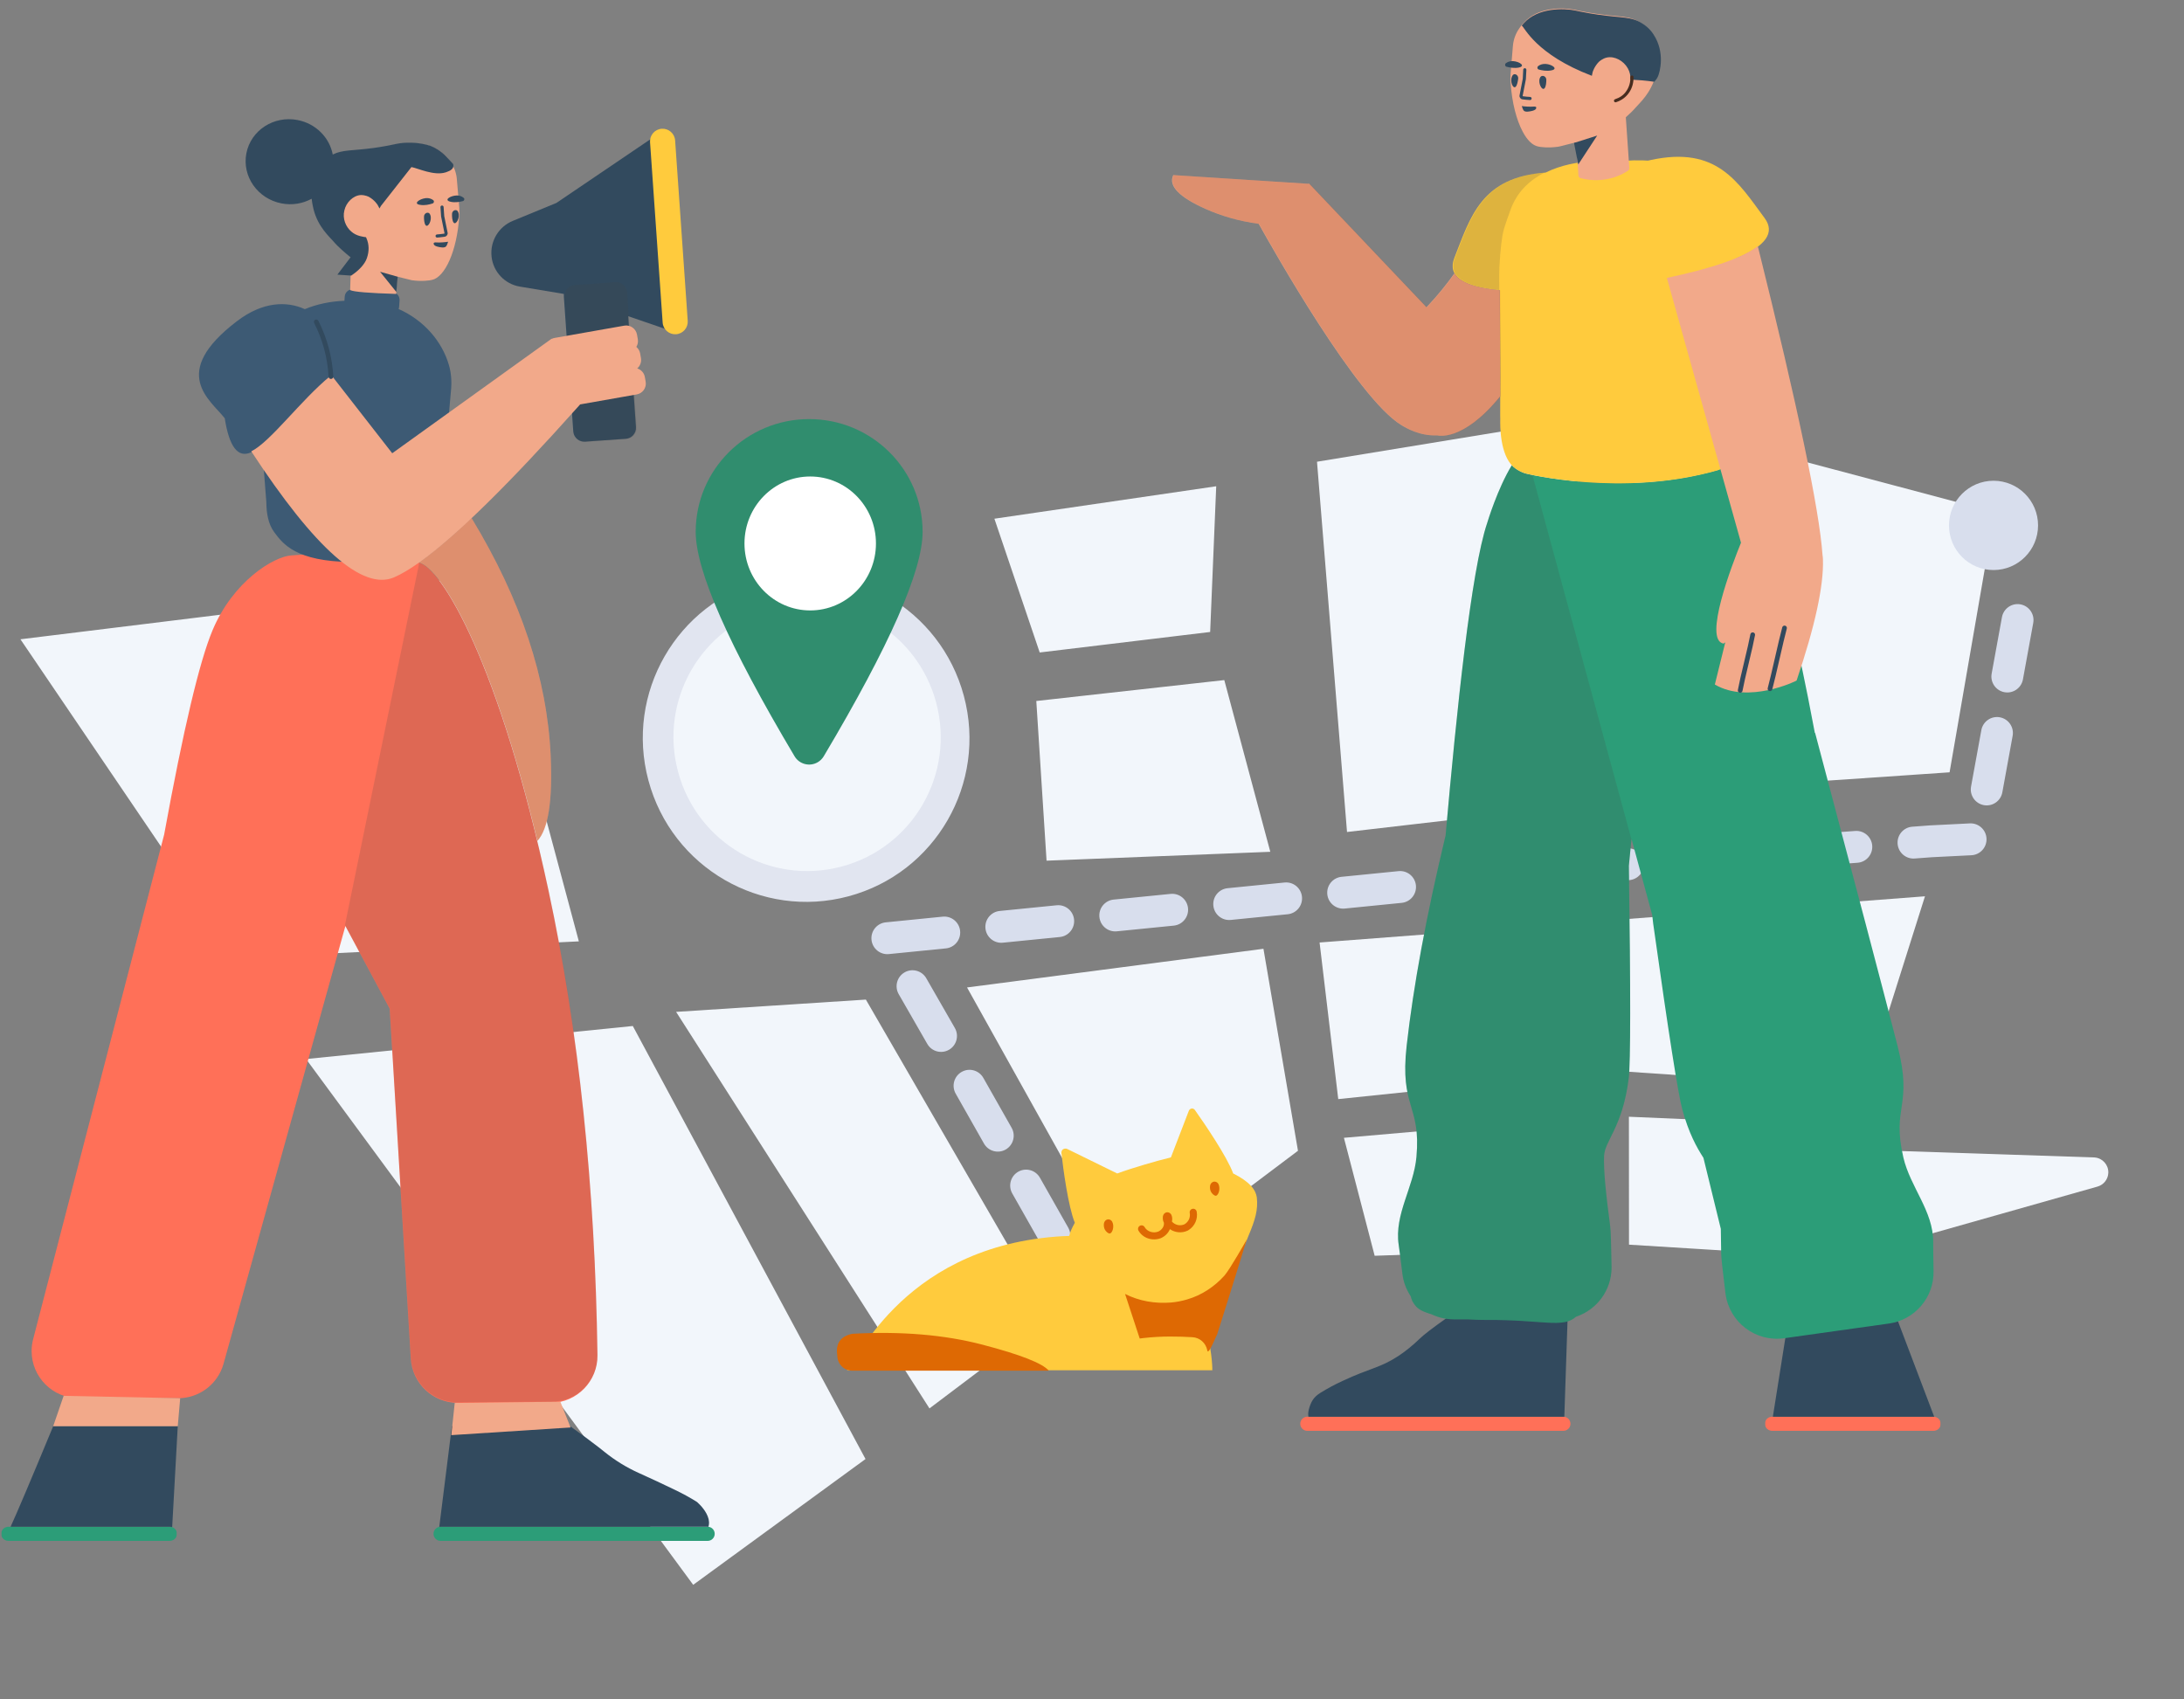 <?xml version="1.0" encoding="UTF-8"?>
<svg width="500px" height="389px" viewBox="0 0 500 389" version="1.1" xmlns="http://www.w3.org/2000/svg" xmlns:xlink="http://www.w3.org/1999/xlink">
    <rect x="0" y="0" width="500" height="389" fill="#808080" stroke="none"/>
    <!-- Generator: Sketch 62 (91390) - https://sketch.com -->
    <title>Travelers</title>
    <desc>Created with Sketch.</desc>
    <g id="Travelers" stroke="none" stroke-width="1" fill="none" fill-rule="evenodd">
        <g id="Group-3">
            <g id="Map" transform="translate(3.6, 29.8)">
                <g id="back" transform="translate(0.002, 0.123)">
                    <g id="Group-8">
                        <g id="Group-4" transform="translate(248.082, 178.909) scale(-1, 1) rotate(-165) translate(-248.082, -178.909) translate(25.582, 53.909)" fill-rule="nonzero">
                            <ellipse id="Oval" fill="#E1E5F0" cx="167.966" cy="180.839" rx="37.383" ry="37.482"></ellipse>
                            <path d="M25.775,175.275 L68.533,239.651 L0.078,249.265 L25.775,175.275 Z M105.662,149.369 L105.662,237.475 L82.691,237.475 L34.295,164.826 L105.662,149.369 Z M263.603,180.385 L273.577,212.253 L222.601,218.22 L224.694,185.95 L263.603,180.385 Z M341.912,119.217 L356.294,205.83 L297.318,211.705 L282.014,128.042 L341.912,119.217 Z M168.24,150.344 C185.132,150.344 198.826,164.074 198.826,181.011 C198.826,197.947 185.132,211.677 168.24,211.677 C151.347,211.677 137.654,197.947 137.654,181.011 C137.654,164.074 151.347,150.344 168.24,150.344 Z M418.799,105.536 L444.177,160.408 L368.654,203.8 L352.368,118.563 L418.799,105.536 Z M263.877,128.206 L263.877,168.908 L221.067,175.423 L213.871,139.501 L263.877,128.206 Z M92.82,0.289 L138.38,17.898 L112.578,127.454 L38.369,139.506 L92.82,0.289 Z M155.52,25.302 L187.533,38.263 L165.682,119.485 L122.992,128.012 L155.52,25.302 Z M207.386,42.335 L252.278,60.446 L256.613,107.164 L188.775,116.175 L207.386,42.335 Z M381.264,40.785 L406.01,79.573 L269.399,105.228 L264.246,69.487 L326.498,59.559 L381.264,40.785 Z M308.938,22.086 L317.985,50.913 L263.206,60.591 L263.016,32.682 L308.938,22.086 Z M359.837,6.671 L371.545,34.508 L327.476,48.363 L319.915,20.069 L359.837,6.671 Z M373.687,4.4 L426.964,5.152 C428.444,5.173 429.741,6.149 430.171,7.565 C430.698,9.301 429.771,11.132 428.088,11.748 L427.905,11.809 L381.011,26.056 L373.687,4.4 Z" id="Combined-Shape" fill="#F2F6FB"></path>
                        </g>
                        <path d="M234.805,262.201 C240.436,262.201 245,266.778 245,272.424 C245,278.069 240.436,282.646 234.805,282.646 C229.174,282.646 224.61,278.069 224.61,272.424 C224.61,266.778 229.174,262.201 234.805,262.201 Z M229.511,238.352 C231.259,237.356 233.482,237.969 234.475,239.722 L234.475,239.722 L240.952,251.149 C241.946,252.902 241.334,255.13 239.585,256.127 C237.837,257.123 235.614,256.509 234.621,254.756 L234.621,254.756 L228.144,243.33 C227.15,241.577 227.762,239.348 229.511,238.352 Z M216.557,215.499 C218.306,214.503 220.528,215.116 221.522,216.869 L221.522,216.869 L227.999,228.296 C228.992,230.049 228.38,232.277 226.632,233.274 C224.884,234.27 222.661,233.656 221.667,231.903 L221.667,231.903 L215.191,220.477 C214.197,218.724 214.809,216.495 216.557,215.499 Z M203.486,192.713 C205.228,191.707 207.454,192.308 208.458,194.055 L208.458,194.055 L215,205.444 C216.004,207.191 215.405,209.424 213.662,210.43 C211.919,211.436 209.693,210.835 208.689,209.088 L208.689,209.088 L202.147,197.699 C201.144,195.952 201.743,193.72 203.486,192.713 Z M212.222,179.953 C214.223,179.753 216.007,181.218 216.207,183.224 C216.406,185.23 214.945,187.019 212.944,187.219 L212.944,187.219 L199.901,188.522 C197.9,188.722 196.116,187.257 195.916,185.251 C195.717,183.245 197.178,181.456 199.179,181.256 L199.179,181.256 Z M238.31,177.347 C240.311,177.147 242.095,178.612 242.294,180.618 C242.493,182.624 241.033,184.413 239.032,184.613 L239.032,184.613 L225.988,185.916 C223.987,186.116 222.203,184.651 222.004,182.645 C221.804,180.639 223.265,178.85 225.266,178.65 L225.266,178.65 Z M264.397,174.741 C266.398,174.541 268.182,176.006 268.381,178.012 C268.581,180.018 267.12,181.807 265.119,182.007 L265.119,182.007 L252.075,183.31 C250.074,183.51 248.29,182.045 248.091,180.039 C247.892,178.032 249.352,176.244 251.353,176.044 L251.353,176.044 Z M290.484,172.135 C292.486,171.935 294.269,173.399 294.469,175.406 C294.668,177.412 293.208,179.201 291.206,179.401 L291.206,179.401 L278.163,180.704 C276.162,180.904 274.378,179.439 274.179,177.433 C273.979,175.426 275.44,173.638 277.441,173.438 L277.441,173.438 Z M316.572,169.529 C318.573,169.329 320.357,170.793 320.556,172.8 C320.755,174.806 319.295,176.595 317.294,176.795 L317.294,176.795 L304.25,178.098 C302.249,178.297 300.465,176.833 300.266,174.827 C300.067,172.82 301.527,171.032 303.528,170.832 L303.528,170.832 Z M342.659,166.923 C344.66,166.723 346.444,168.187 346.643,170.194 C346.843,172.2 345.382,173.989 343.381,174.188 L343.381,174.188 L330.338,175.492 C328.336,175.691 326.553,174.227 326.353,172.221 C326.154,170.214 327.614,168.426 329.616,168.226 L329.616,168.226 Z M368.747,164.317 C370.748,164.117 372.531,165.581 372.731,167.588 C372.93,169.594 371.47,171.383 369.469,171.582 L369.469,171.582 L356.425,172.885 C354.424,173.085 352.64,171.621 352.441,169.615 C352.241,167.608 353.702,165.82 355.703,165.62 L355.703,165.62 Z M394.975,162.275 C396.981,162.126 398.727,163.635 398.876,165.645 C399.025,167.656 397.519,169.407 395.514,169.556 L395.514,169.556 L382.442,170.529 C380.436,170.678 378.69,169.169 378.541,167.158 C378.392,165.147 379.897,163.396 381.903,163.247 L381.903,163.247 Z M421.12,160.33 C423.125,160.181 424.872,161.69 425.021,163.701 C425.169,165.712 423.664,167.463 421.659,167.612 L421.659,167.612 L408.586,168.584 C406.581,168.733 404.834,167.224 404.686,165.213 C404.537,163.203 406.042,161.452 408.048,161.303 L408.048,161.303 Z M447.366,158.599 C449.374,158.499 451.084,160.049 451.184,162.063 C451.285,164.077 449.738,165.791 447.729,165.892 L447.729,165.892 L438.68,166.345 L434.731,166.64 C432.79,166.784 431.092,165.375 430.85,163.462 L430.83,163.269 C430.682,161.258 432.187,159.507 434.192,159.358 L434.192,159.358 L438.209,159.059 L438.297,159.054 Z M450.004,137.242 C450.365,135.259 452.262,133.945 454.24,134.308 C456.219,134.671 457.529,136.573 457.167,138.556 L457.167,138.556 L454.809,151.485 C454.447,153.468 452.55,154.782 450.572,154.419 C448.594,154.056 447.284,152.154 447.645,150.171 L447.645,150.171 Z M454.72,111.385 C455.082,109.402 456.979,108.088 458.957,108.451 C460.935,108.814 462.245,110.716 461.884,112.699 L461.884,112.699 L459.525,125.628 C459.164,127.611 457.267,128.925 455.289,128.562 C453.31,128.199 452,126.297 452.362,124.314 L452.362,124.314 Z M452.791,80.147 C458.422,80.147 462.986,84.724 462.986,90.37 C462.986,96.015 458.422,100.592 452.791,100.592 C447.16,100.592 442.596,96.015 442.596,90.37 C442.596,84.724 447.16,80.147 452.791,80.147 Z" id="Combined-Shape" fill="#D8DEED" fill-rule="nonzero"></path>
                        <g id="Group-5" transform="translate(155.67, 66.031)">
                            <path d="M29.316,77.198 C44.404,51.82 51.948,34.693 51.948,25.82 C51.948,11.56 40.319,0 25.974,0 C11.629,0 0,11.56 0,25.82 C0,34.693 7.544,51.82 22.632,77.198 L22.632,77.198 C23.729,79.044 26.115,79.651 27.961,78.553 C28.518,78.222 28.984,77.756 29.316,77.198 Z" id="Pin" fill="#308D6E" fill-rule="nonzero"></path>
                            <ellipse id="Oval" fill="#FFFFFF" cx="26.217" cy="28.476" rx="15.05" ry="15.333"></ellipse>
                        </g>
                    </g>
                </g>
            </g>
            <g id="Animals-/-Cat" transform="translate(191.6, 253.8)" fill-rule="nonzero">
                <g id="Cat">
                    <path d="M81.625,0.072 C81.777,0.123 81.878,0.225 81.979,0.378 C84.102,3.374 89.318,11.012 90.722,14.874 C94.603,16.803 95.929,18.713 96.135,20.383 C96.438,23.192 95.782,25.45 94.217,29.163 C91.187,36.588 88.611,44.114 86.541,51.84 C85.935,51.709 85.33,51.572 84.726,51.427 C85.992,56.251 85.947,59.94 85.947,59.94 L2.262,59.94 L2.262,59.94 C3.682,59.94 13.942,32.159 50.146,29.335 C51.186,29.252 52.197,29.2 53.178,29.176 C53.397,28.255 53.778,27.423 54.468,26.165 C52.952,22.448 51.784,13.732 51.387,10.103 C51.387,9.954 51.438,9.805 51.489,9.656 C51.693,9.258 52.253,9.059 52.711,9.258 L52.711,9.258 L64.171,14.875 C66.128,14.159 68.199,13.508 70.382,12.857 C72.451,12.225 74.519,11.686 76.464,11.191 L80.566,0.531 C80.717,0.123 81.222,-0.132 81.625,0.072 Z" id="Base-Color" fill="#FFCB3D"></path>
                    <path d="M33.304,54.069 C42.006,56.344 47.074,58.33 48.508,60.028 L3.506,60.028 C1.596,60.028 0.087,58.479 0.087,56.518 C-0.34,53.815 0.8,52.17 3.506,51.584 C14.669,50.966 24.601,51.794 33.304,54.069 Z M93.845,29.97 C93.845,29.97 89.643,43.613 86.99,51.909 C87.137,51.221 85.132,56.583 84.807,55.466 L84.787,55.378 L84.787,55.328 C84.437,53.668 83.086,52.462 81.384,52.361 C79.782,52.261 78.08,52.21 76.278,52.21 C74.264,52.21 72.211,52.326 70.187,52.557 L69.321,52.663 L65.967,42.457 C69.221,44.116 72.925,44.719 76.529,44.418 C77.78,44.317 78.981,44.066 80.183,43.714 C83.486,42.759 86.439,40.798 88.742,38.234 C90.043,36.726 93.845,29.97 93.845,29.97 Z M82.368,23.613 C82.677,25.284 81.932,26.935 80.522,27.829 L80.342,27.936 L80.286,27.965 C78.928,28.6 77.397,28.423 76.236,27.627 C75.874,28.497 75.152,29.241 74.179,29.681 C72.223,30.424 70.03,29.692 69.044,27.964 C68.822,27.576 68.957,27.081 69.346,26.859 C69.734,26.637 70.229,26.772 70.451,27.161 C71.034,28.182 72.379,28.631 73.557,28.185 C74.45,27.781 74.96,26.952 74.866,26.142 L74.858,26.131 C74.624,25.723 74.577,25.213 74.624,24.755 C74.671,24.398 74.858,24.092 75.093,23.939 C75.562,23.583 76.265,23.787 76.546,24.296 C76.794,24.786 76.815,25.383 76.701,25.893 C77.41,26.689 78.568,26.964 79.571,26.511 C80.484,25.979 80.968,24.952 80.775,23.907 C80.694,23.467 80.984,23.045 81.424,22.964 C81.864,22.882 82.287,23.173 82.368,23.613 Z M63.021,25.916 C63.591,26.986 63.069,28.515 62.5,28.617 C62.073,28.668 61.551,28.107 61.361,27.751 C61.124,27.343 61.076,26.833 61.124,26.375 C61.171,26.018 61.361,25.712 61.598,25.559 C62.073,25.203 62.737,25.407 63.021,25.916 Z M87.34,17.276 C87.867,18.346 87.388,19.773 86.813,19.977 C86.382,20.028 85.855,19.467 85.664,19.111 C85.424,18.703 85.376,18.193 85.424,17.735 C85.472,17.378 85.664,17.072 85.903,16.919 C86.382,16.563 87.053,16.767 87.34,17.276 Z" id="Color" fill="#DE6903"></path>
                </g>
            </g>
            <g id="Woman-in-moshion-/-1" transform="translate(0, 27)">
                <g id="Woman" transform="translate(0.345, 0.29)">
                    <path d="M38.482,322.27 C39.381,322.27 40.1,322.894 40.1,323.641 L40.1,323.641 L40.1,324.14 C40.1,324.887 39.345,325.51 38.482,325.51 L38.482,325.51 L1.618,325.51 C0.719,325.51 0,324.887 0,324.14 L0,324.14 L0,323.641 C0,322.894 0.755,322.27 1.618,322.27 L1.618,322.27 Z M161.659,322.27 C162.554,322.27 163.279,322.996 163.279,323.89 C163.279,324.785 162.554,325.51 161.659,325.51 L100.523,325.51 C99.628,325.51 98.903,324.785 98.903,323.89 C98.903,322.996 99.628,322.27 100.523,322.27 L161.659,322.27 Z" id="Base" fill="#2C9D78" fill-rule="nonzero"></path>
                    <path d="M40.351,299.249 C40.351,299.249 39.925,306.954 39.073,322.364 C38.89,322.304 38.691,322.27 38.482,322.27 L38.482,322.27 L2.081,322.27 C3.517,319.154 6.695,311.656 11.614,299.776 L11.832,299.249 L40.351,299.249 Z M130.156,299.23 C132.756,301.084 134.902,302.668 136.593,303.982 L137.334,304.563 L138.063,305.146 C140.453,307.075 143.081,308.691 145.881,309.953 C148.66,311.205 151.438,312.503 154.216,313.846 C155.942,314.674 157.597,315.574 159.251,316.618 C160.042,317.338 161.445,318.778 161.877,320.506 C161.948,320.794 161.948,321.082 161.984,321.334 C161.984,321.673 161.934,321.991 161.852,322.284 C161.789,322.274 161.724,322.27 161.659,322.27 L161.659,322.27 L100.523,322.27 C100.419,322.27 100.318,322.28 100.22,322.299 L103.11,299.23 L130.156,299.23 Z" id="Shoes" fill="#324A5E" fill-rule="nonzero"></path>
                    <path d="M95.695,101.543 L95.701,101.571 C100.842,103.082 114.015,124.417 125.229,176.634 C132.158,208.9 135.893,244.345 136.434,282.969 C136.518,288.933 131.751,293.835 125.787,293.919 C125.735,293.92 125.683,293.92 125.631,293.92 L104.476,293.911 C98.765,293.909 94.044,289.461 93.7,283.761 L88.869,203.651 L78.728,184.732 L50.837,284.941 C49.537,289.612 45.282,292.845 40.433,292.845 L17.692,292.845 C11.727,292.845 6.892,288.009 6.892,282.045 C6.892,281.129 7.008,280.217 7.239,279.331 L37.235,163.796 C41.618,139.791 45.303,124.216 48.29,117.07 C53.005,105.791 62.298,100.162 66.325,99.877 C85.238,98.535 95.028,99.09 95.695,101.543 Z" id="Legs" fill="#FF7058" fill-rule="nonzero"></path>
                    <path d="M150.043,4.006 C151.432,3.915 152.632,4.967 152.723,6.356 L152.723,6.356 L155.283,45.468 C155.305,45.802 155.26,46.136 155.152,46.452 C154.699,47.768 153.266,48.468 151.949,48.016 L151.949,48.016 L143.474,45.103 L145.248,70.485 C145.345,71.874 144.298,73.078 142.91,73.175 L133.587,73.828 C132.254,73.921 131.091,72.961 130.914,71.655 L130.897,71.49 C130.897,71.49 130.897,71.49 130.897,71.49 L128.74,40.605 C128.727,40.415 128.735,40.228 128.763,40.048 L128.564,39.979 L118.67,38.33 C115.208,37.753 112.557,34.937 112.19,31.447 L112.19,31.447 L112.189,31.435 C111.822,27.94 113.802,24.621 117.052,23.283 L117.052,23.283 L127.038,19.174 L148.795,4.434 C149.165,4.183 149.596,4.035 150.043,4.006 Z" id="Object" fill="#324A5E" fill-rule="nonzero"></path>
                    <path d="M132.465,37.601 L141.811,37.601 C143.203,37.6 144.331,38.728 144.331,40.12 C144.331,40.12 144.331,40.12 144.331,40.12 L144.329,71.08 C144.328,72.472 143.2,73.6 141.809,73.6 L132.463,73.601 C131.071,73.602 129.943,72.473 129.943,71.082 C129.943,71.082 129.943,71.081 129.943,71.081 L129.945,40.121 C129.946,38.73 131.074,37.602 132.465,37.601 Z" id="Shadow-Object" fill="#444444" fill-rule="nonzero" opacity="0.177" transform="translate(137.137, 55.601) rotate(-4) translate(-137.137, -55.601) "></path>
                    <path d="M152.79,2.134 C154.379,2.134 155.667,3.423 155.667,5.011 C155.667,5.011 155.667,5.012 155.667,5.012 L155.664,46.417 C155.664,48.006 154.376,49.295 152.787,49.295 C151.198,49.295 149.91,48.007 149.91,46.418 C149.91,46.418 149.91,46.417 149.91,46.417 L149.912,5.012 C149.913,3.423 151.201,2.134 152.79,2.134 Z" id="Object" fill="#FFCB3D" fill-rule="nonzero" transform="translate(152.788, 25.715) rotate(-4) translate(-152.788, -25.715) "></path>
                    <path d="M80.494,38.947 L89.46,39.575 C90.452,39.645 91.199,40.505 91.13,41.496 L91.03,42.933 C91.017,43.12 90.976,43.298 90.911,43.464 C96.705,46.023 100.895,50.886 102.456,56.384 C102.995,58.256 103.096,60.272 102.894,62.216 L102.894,62.216 L100.672,87.524 C100.638,87.92 100.604,88.28 100.604,88.676 C100.571,90.548 100.2,92.852 98.753,94.76 C96.665,97.568 93.434,101.528 79.967,101.384 C67.444,101.24 64.448,97.28 62.428,94.544 C60.98,92.6 60.677,89.936 60.643,88.136 C60.643,87.74 60.61,87.38 60.576,86.984 L60.576,86.984 L59.615,74.623 C58.7,75.374 57.849,75.953 57.075,76.296 C54.117,77.608 52.128,75.002 51.108,68.477 C47.857,64.282 38.247,58.167 53.933,46.223 C59.811,41.746 65.275,41.611 69.444,43.491 C72.133,42.375 75.199,41.708 78.506,41.575 L78.573,40.618 C78.642,39.626 79.503,38.878 80.494,38.947 Z" id="T-shirt" fill="#3D5A74" fill-rule="nonzero"></path>
                    <path d="M127.938,293.64 L130.282,299.542 L102.978,301.296 L103.76,293.92 L127.938,293.64 Z M14.224,292.301 L40.908,292.845 L40.351,299.249 L11.832,299.249 L14.224,292.301 Z M107.631,91.361 C118.899,109.927 124.932,128.078 125.729,145.815 C126.19,156.056 125.175,162.53 122.684,165.237 C112.081,121.194 100.452,102.894 95.721,101.564 L95.633,101.541 L95.679,101.553 L95.666,101.484 L95.666,101.484 C99.02,99.099 103.008,95.724 107.631,91.361 Z M145.487,49.315 L145.675,50.379 C145.786,51.011 145.651,51.63 145.339,52.137 C145.78,52.504 146.099,53.024 146.207,53.635 L146.395,54.699 C146.556,55.615 146.201,56.502 145.538,57.063 C146.417,57.329 147.117,58.069 147.287,59.035 L147.474,60.099 C147.716,61.469 146.801,62.776 145.43,63.018 L132.467,65.303 L131.875,65.968 C116.126,83.602 104.133,95.381 95.895,101.305 L95.581,101.528 L95.579,101.529 C93.417,103.064 91.519,104.185 89.886,104.892 C82.696,108.007 71.795,98.392 57.185,76.048 C61.629,73.824 68.464,64.392 75.259,58.81 C75.345,58.74 75.428,58.667 75.507,58.593 L89.453,76.487 C113.786,58.996 125.952,50.25 125.952,50.25 C125.952,50.25 125.959,50.264 125.971,50.294 C126.177,50.195 126.399,50.122 126.634,50.08 L142.568,47.271 C143.938,47.029 145.245,47.944 145.487,49.315 Z M98.31,6.212 C99.534,6.704 100.74,7.449 101.789,8.531 C102.06,8.8 102.336,9.142 102.612,9.483 C102.692,9.586 102.771,9.689 102.853,9.828 C103.594,10.908 104.07,12.161 104.218,13.477 L104.248,13.808 L104.805,20.229 C104.814,20.877 104.859,21.524 104.797,22.178 C104.28,30.262 101.486,36.195 98.536,36.799 C98.182,36.896 96.257,37.211 93.926,36.869 C93.706,36.812 93.89,36.871 90.734,36.082 C90.681,36.068 90.628,36.055 90.575,36.042 L90.356,40.008 C84.176,39.82 80.68,39.533 79.867,39.147 L79.814,39.12 L80.026,32.533 L79.814,30.022 L79.997,27.988 L82.917,28.294 L83.065,27.957 C83.036,27.932 83.027,27.906 83.025,27.894 C82.891,27.537 82.548,27.272 82.261,27.292 C81.603,27.158 80.609,26.866 79.726,26.098 C78.495,24.993 77.681,23.138 78.124,21.23 C78.537,19.397 78.672,16.5 80.397,16.415 C81.368,16.383 82.911,16.351 83.024,16.415 C83.136,16.479 85.509,18.043 85.412,17.183 C85.348,16.61 85.015,13.554 84.411,8.015 C84.371,7.44 84.767,6.907 85.338,6.831 C86.376,6.722 87.371,6.509 88.394,6.184 C89.496,5.963 90.277,5.8 90.526,5.746 C92.266,5.372 95.431,5.259 98.31,6.212 Z" id="Skin" fill="#F2A98A" fill-rule="nonzero"></path>
                    <path d="M95.581,101.536 L95.52,101.521 C100.505,102.499 113.887,123.696 125.256,176.636 C132.203,208.983 135.932,244.446 136.444,283.024 C136.52,288.81 131.892,293.562 126.106,293.639 L126.037,293.64 L126.037,293.64 L125.597,293.64 C122.246,293.644 115.249,293.698 104.607,293.803 C98.854,293.86 94.067,289.397 93.72,283.654 L88.896,203.653 L78.629,184.498 L95.597,101.765 C95.6,101.687 95.594,101.611 95.581,101.536 Z" id="Shadow-Skin" fill="#444444" fill-rule="nonzero" opacity="0.177"></path>
                    <path d="M107.631,91.361 C118.899,109.927 124.932,128.078 125.729,145.815 C126.19,156.056 125.175,162.53 122.684,165.237 C111.944,120.624 100.151,102.426 95.541,101.521 L95.679,101.553 C95.676,101.53 95.671,101.507 95.666,101.484 C99.02,99.099 103.008,95.724 107.631,91.361 Z" id="Combined-Shape-Copy" fill="#8C2A00" fill-rule="nonzero" opacity="0.2"></path>
                    <polygon id="Shadow" fill="#324A5E" fill-rule="nonzero" transform="translate(88.802, 37.229) scale(-1, 1) rotate(4) translate(-88.802, -37.229) " points="87.376 39.667 90.77 34.79 86.833 36.205"></polygon>
                    <path d="M67.797,0.194 C71.999,1.012 75.098,4.241 75.835,8.089 C78.125,6.951 80.366,7.249 85.213,6.587 C85.641,6.521 86.354,6.399 87.281,6.262 C87.673,6.199 87.994,6.14 88.314,6.082 C89.416,5.86 90.198,5.697 90.447,5.644 C92.187,5.269 95.352,5.156 98.231,6.109 C99.455,6.601 100.66,7.347 101.709,8.428 C101.981,8.698 103.123,9.94 103.399,10.281 C103.711,11.35 102.705,11.824 101.883,12.107 L101.665,12.18 C99.019,13.015 95.307,11.222 93.847,10.963 C91.495,13.943 89.177,16.884 86.861,19.861 C86.758,20.04 86.651,20.233 86.539,20.44 L86.126,19.659 C86.126,19.659 85.472,18.55 84.158,17.812 C84.046,17.748 83.224,17.336 82.253,17.368 C80.528,17.453 78.909,19.046 78.496,20.879 C78.017,22.789 78.831,24.645 80.06,25.714 C81.291,26.819 82.959,26.942 83.433,27.017 L83.442,27.016 L83.552,27.253 C84.169,28.68 84.202,30.2 83.649,31.813 C83.143,33.287 81.737,34.678 80.068,35.808 L76.893,35.594 L79.912,31.619 C78.764,30.693 77.008,29.201 75.962,27.949 C75.136,26.961 72.492,24.728 71.453,20.687 C71.342,20.205 71.125,19.322 71.007,18.211 C68.994,19.321 66.563,19.758 64.091,19.277 C58.632,18.214 55.036,13.081 56.059,7.812 C57.082,2.542 62.337,-0.868 67.797,0.194 Z M97.091,18.077 C97.841,17.985 98.416,18.24 98.772,18.487 C99.124,18.697 99.038,19.179 98.69,19.295 C97.994,19.525 96.905,19.804 95.83,19.61 C94.171,19.379 95.628,18.257 97.091,18.077 Z M104.173,17.462 C104.891,17.425 105.447,17.72 105.785,17.991 C106.084,18.191 105.965,18.666 105.609,18.757 C104.898,18.938 103.793,19.14 102.808,18.904 C101.167,18.521 102.7,17.54 104.173,17.462 Z" id="Hair" fill="#324A5E" fill-rule="nonzero"></path>
                    <path d="M102.242,28.056 C102.242,28.056 102.028,28.788 101.86,29.013 C101.531,29.607 100.362,29.308 99.962,29.221 C99.707,29.162 99.087,29.014 98.958,28.624 C98.954,28.553 98.913,28.447 98.945,28.373 C99.075,28.114 99.514,28.235 100.162,28.237 C101.313,28.212 102.242,28.056 102.242,28.056 Z M100.829,19.765 C101.027,19.751 101.199,19.901 101.213,20.099 L101.358,22.194 L102.13,25.988 C102.219,26.393 101.926,26.808 101.52,26.897 C101.475,26.907 101.434,26.915 101.393,26.922 C101.141,26.969 100.905,26.997 100.466,27.037 C100.399,27.043 100.142,27.067 100.138,27.067 C99.996,27.08 99.88,27.091 99.759,27.102 C99.561,27.121 99.385,26.976 99.366,26.778 C99.347,26.58 99.492,26.405 99.69,26.386 C99.812,26.374 99.93,26.363 100.073,26.35 C100.077,26.35 100.333,26.326 100.4,26.32 C100.819,26.282 101.037,26.256 101.262,26.214 C101.298,26.208 101.334,26.201 101.369,26.193 C101.397,26.187 101.428,26.144 101.426,26.137 L100.649,22.315 L100.642,22.268 L100.495,20.149 C100.481,19.95 100.631,19.778 100.829,19.765 Z M98.182,21.969 C98.605,23.089 97.677,24.868 97.122,24.303 C96.762,23.901 96.71,22.893 96.729,22.277 C96.727,21.844 97.054,21.454 97.484,21.416 C97.77,21.391 98.034,21.513 98.182,21.969 Z M104.592,21.372 C105.015,22.491 104.087,24.271 103.532,23.705 C103.172,23.303 103.12,22.296 103.139,21.68 C103.137,21.246 103.464,20.856 103.894,20.819 C104.181,20.794 104.444,20.915 104.592,21.372 Z" id="Face" fill="#324A5E" fill-rule="nonzero"></path>
                    <path d="" id="Path-26" stroke="#979797" stroke-width="0.9"></path>
                    <path d="M74.256,59.18 C75.176,54.825 75.176,50.426 74.257,45.986 C74.196,45.694 73.91,45.506 73.618,45.566 C73.326,45.627 73.139,45.913 73.199,46.205 C74.089,50.5 74.089,54.749 73.2,58.957 C73.138,59.248 73.324,59.535 73.616,59.597 C73.908,59.658 74.195,59.472 74.256,59.18 Z" id="Shadow" fill="#324A5E" fill-rule="nonzero" transform="translate(74.067, 52.582) rotate(-15) translate(-74.067, -52.582) "></path>
                </g>
            </g>
            <g id="Man-standing-/-1" transform="translate(264.6, 0)" fill-rule="nonzero">
                <g id="Man" transform="translate(0.71, 0.333)">
                    <g id="Legs" transform="translate(32.368, 101.452)">
                        <path d="M144.937,222.582 C145.8,222.582 146.556,223.204 146.556,223.95 L146.556,224.448 C146.556,225.194 145.836,225.816 144.937,225.816 L108.074,225.816 C107.21,225.816 106.455,225.194 106.455,224.448 L106.455,223.95 C106.455,223.204 107.174,222.582 108.074,222.582 L144.937,222.582 Z M60.242,222.582 C61.135,222.582 61.859,223.306 61.859,224.199 C61.859,225.092 61.135,225.816 60.242,225.816 L60.242,225.816 L1.617,225.816 C0.724,225.816 0,225.092 0,224.199 C7.10542736e-15,223.306 0.724,222.582 1.617,222.582 L1.617,222.582 Z" id="Base" fill="#FF7058"></path>
                        <path d="M33.459,200.027 L61.187,200.647 L60.455,222.596 C60.386,222.587 60.315,222.582 60.242,222.582 L60.242,222.582 L1.873,222.584 C1.835,222.387 1.815,222.138 1.82,221.817 C1.861,221.566 1.866,221.279 1.943,220.993 C2.404,219.276 2.964,218.136 4.6,217.123 C6.237,216.109 7.907,215.204 9.647,214.408 C16.067,211.394 18.26,211.432 22.481,208.668 C24.228,207.512 25.834,206.175 27.334,204.728 C28.334,203.763 30.376,202.196 33.459,200.027 Z M136.855,200.772 L145.135,222.593 C145.07,222.586 145.004,222.582 144.937,222.582 L144.937,222.582 L108.197,222.582 C110.135,210.365 111.104,204.256 111.104,204.256 L136.855,200.772 Z" id="Shoes" fill="#324A5E"></path>
                        <path d="M54.008,3.562 C54.4,3.971 54.797,4.272 55.195,4.502 C55.99,5.033 56.661,5.236 56.661,5.236 C56.661,5.236 56.695,5.237 56.727,5.274 C56.727,5.274 78.458,11.927 100.634,6.806 C100.634,6.806 100.665,6.791 100.685,6.781 L100.703,6.772 C100.703,6.772 101.387,6.616 102.217,6.142 C102.597,5.939 103.048,5.632 103.467,5.287 C103.993,4.824 104.437,4.257 104.811,3.625 C107.263,9.079 113.798,25.961 118.642,59.89 C119.04,62.704 119.42,65.444 119.783,68.104 L119.836,68.045 C127.1,102.587 132.132,126.766 134.932,140.582 C137.807,154.772 132.812,154.292 134.932,166.214 C136.154,173.088 141.154,178.826 140.738,185.895 C140.672,187.009 140.582,189.236 140.468,192.577 C140.263,198.578 135.611,203.483 129.629,204.006 L105.511,206.113 C98.975,206.685 93.214,201.849 92.642,195.313 C92.637,195.253 92.632,195.193 92.628,195.134 C92.254,189.949 92.088,186.87 92.131,185.895 C92.22,183.87 92.291,182.026 92.34,180.345 C91.255,174.631 90.125,168.683 89.216,163.889 C87.78,161.396 86.117,157.968 84.951,152.5 C84.185,148.904 82.743,134.988 80.627,110.752 C80.579,110.434 80.507,109.43 80.412,107.741 C79.026,101.34 77.753,95.459 76.593,90.1 C76.29,92.122 75.981,94.167 75.668,96.229 C74.573,125.075 73.713,141.265 73.087,144.803 C71.117,155.937 66.821,158.806 66.516,162.322 C66.216,165.765 66.477,170.819 67.079,178.427 C67.155,179.4 67.098,182.483 66.905,187.677 C66.903,187.737 66.9,187.797 66.897,187.857 C66.622,193.104 62.984,197.377 58.18,198.695 C55.067,201.25 50.393,198.941 37.817,198.369 C37.817,198.369 35.881,198.284 33.334,197.996 L30.235,197.835 C28.398,197.738 26.672,197.227 25.149,196.392 C23.674,195.896 22.464,195.283 21.813,194.525 C21.274,193.878 20.95,193.16 20.95,193.16 C20.797,192.763 20.694,192.375 20.624,192.01 C19.71,190.464 19.136,188.691 19.005,186.791 C18.774,183.456 18.606,181.233 18.501,180.122 C17.838,173.072 22.635,167.163 23.616,160.251 C25.318,148.262 20.343,148.916 22.721,134.635 C24.981,121.061 28.706,105.481 33.897,87.897 L34.278,86.611 L34.13,87.11 C38.151,58.681 43.154,26.763 47.377,16.171 C47.448,15.981 50.13,8.455 53.712,3.232 C53.806,3.347 53.905,3.457 54.008,3.562 Z" fill="#2C9D78" transform="translate(79.601, 104.695) rotate(-3) translate(-79.601, -104.695) "></path>
                        <path d="M53.887,5.244 C54.28,5.653 54.676,5.954 55.075,6.184 C55.869,6.715 56.54,6.918 56.54,6.918 C56.54,6.918 56.574,6.919 56.607,6.956 C56.607,6.956 57.161,7.126 58.183,7.39 C64.368,36.02 67.459,50.335 67.459,50.335 L76.456,91.897 C76.157,93.881 75.854,95.887 75.548,97.911 C74.453,126.756 73.592,142.947 72.966,146.485 C70.996,157.619 66.7,160.488 66.395,164.004 C66.095,167.447 66.357,172.501 66.958,180.109 C67.035,181.084 66.977,184.175 66.783,189.384 L66.775,189.565 L66.775,189.565 C66.5,194.805 62.858,199.071 58.053,200.382 C54.94,202.929 50.264,200.623 37.697,200.051 C37.697,200.051 35.763,199.966 33.218,199.679 L30.104,199.516 C28.261,199.42 26.529,198.905 25.003,198.065 C23.539,197.571 22.339,196.961 21.692,196.207 C21.153,195.56 20.829,194.842 20.829,194.842 C20.679,194.451 20.576,194.069 20.507,193.709 C19.592,192.164 19.017,190.393 18.885,188.495 C18.654,185.148 18.486,182.917 18.381,181.804 C17.717,174.754 22.515,168.845 23.496,161.933 C25.197,149.944 20.223,150.598 22.6,136.317 C24.894,122.541 28.696,106.699 34.009,88.793 C38.03,60.363 43.033,28.445 47.256,17.853 C47.327,17.663 50.01,10.137 53.591,4.914 C53.686,5.029 53.785,5.139 53.887,5.244 Z" id="Shadow-Legs" fill="#444444" opacity="0.177" transform="translate(47.387, 103.235) rotate(-3) translate(-47.387, -103.235) "></path>
                    </g>
                    <g id="Body" transform="translate(0.051, 0.261)">
                        <path d="M112.574,36.04 C127.704,32.77 132.483,41.028 138.621,49.332 C141.077,52.655 138.93,55.722 132.181,58.534 C132.221,58.949 132.262,59.378 132.302,59.82 L132.302,59.82 L132.304,59.928 L132.402,61.687 C132.982,81.258 133.271,90.056 133.433,93.502 C133.433,93.502 133.405,93.862 133.448,94.4 C133.544,95.98 133.691,102.48 130.693,105.407 C130.293,105.773 129.858,106.104 129.49,106.326 C128.686,106.843 128.011,107.035 128.011,107.035 C128.011,107.035 127.944,107.072 127.944,107.072 C106.067,113.346 84.017,107.838 84.017,107.838 C83.644,107.739 83.285,107.639 82.6,107.298 C81.929,106.963 81.29,106.47 81.085,106.278 C78.021,103.457 78.068,96.947 78.108,95.365 C78.1,94.954 78.095,94.615 78.093,94.505 L78.092,94.467 C78.13,91.18 78.117,83.196 78.027,65.875 C69.44,65.077 65.964,62.601 67.597,58.448 C71.308,49.012 73.766,39.958 88.49,38.916 C92.103,37.117 96.047,36.515 98.792,36.332 C100.383,36.232 101.569,36.247 102.044,36.275 C102.247,36.272 102.518,36.303 103.027,36.33 C103.536,36.357 104.112,36.383 104.756,36.407 C105.399,36.36 105.974,36.314 106.482,36.27 C106.989,36.225 107.225,36.185 107.462,36.181 C107.97,36.136 109.121,36.08 110.714,36.124 C111.096,36.136 111.502,36.155 111.927,36.184 L112.125,36.139 L112.125,36.139 Z" id="T-shirt" fill="#FFCB3D"></path>
                        <path d="M82.607,43.469 C81.912,44.38 81.021,45.761 80.345,47.749 C80.248,48.038 80.151,48.291 80.054,48.58 C79.828,49.195 79.342,50.497 78.927,51.905 C78.48,53.494 78.126,56.518 77.895,60.726 L77.897,60.834 L77.86,62.595 C77.866,63.704 77.871,64.778 77.877,65.819 C69.502,64.991 66.122,62.525 67.737,58.419 C71.417,49.062 73.864,40.08 88.262,38.915 C86.16,39.973 84.174,41.44 82.607,43.469 Z" id="Shadow-T-shirt" fill="#444444" opacity="0.177"></path>
                        <path d="M137.066,55.759 C146.204,92.489 151.141,116.045 151.877,126.428 C151.933,126.754 151.968,127.107 151.98,127.483 C152.176,133.526 150.166,142.773 145.949,155.225 C145.915,155.299 134.947,160.678 127.231,156.131 L129.622,146.479 C129.367,146.671 129.219,146.758 129.219,146.758 C124.532,145.972 131.152,128.749 133.217,123.664 L116.251,63.038 C126.771,60.81 133.71,58.384 137.066,55.759 Z M3.25,39.49 L34.252,41.491 L34.337,41.433 L61.222,69.759 C64.027,66.775 65.937,64.336 67.616,61.985 C68.772,64.034 72.234,65.326 77.999,65.862 C78.062,78.03 78.088,85.59 78.084,90.151 C69.471,100.749 63.711,99.094 63.711,99.094 C59.691,99.268 56.617,97.438 55.457,96.735 C45.335,90.625 26.121,56.611 22.812,50.661 C18.439,50.064 14.355,48.914 10.563,47.213 C4.63,44.552 2.171,42.024 3.186,39.63 L3.25,39.49 Z M95.161,1.648 C95.479,1.717 96.607,1.981 98.24,2.261 C99.125,2.426 99.84,2.501 100.265,2.582 C105.566,3.357 107.741,2.934 110.27,4.647 C110.744,4.95 111.82,5.714 112.689,7.071 C115.139,10.909 113.979,15.416 113.658,16.756 C112.587,20.766 109.966,23.022 109.142,23.984 C108.529,24.712 107.678,25.524 106.851,26.258 L107.652,37.865 C107.66,38.116 107.561,38.372 107.35,38.487 C106.436,39.095 105.13,39.788 103.491,40.205 C100.535,40.993 97.969,40.579 96.518,40.198 C96.228,40.136 96.002,39.856 95.992,39.568 L95.561,31.956 C95.246,32.039 94.91,32.124 94.551,32.213 C91.394,33.039 91.584,32.95 91.362,32.999 C89.051,33.335 87.13,33.06 86.78,32.951 C85.505,32.709 84.26,31.493 83.237,29.541 C81.849,26.936 80.783,22.99 80.474,18.365 C80.414,17.838 80.422,17.318 80.444,16.8 L80.462,16.411 L80.992,9.994 C81.106,8.559 81.578,7.162 82.428,5.95 C82.774,5.408 83.109,4.973 83.507,4.617 L83.521,4.602 L83.521,4.602 L83.59,4.517 C86.743,0.979 92.548,1.084 95.161,1.648 Z" id="Skin" fill="#F2A98A"></path>
                        <path d="M68.523,44.764 C68.907,48.77 67.241,51.936 66.6,53.131 C61.027,63.559 28.065,84.527 22.297,88.143 C21.93,92.541 20.995,96.679 19.494,100.556 C17.148,106.62 14.752,109.207 12.308,108.319 L12.165,108.262 L12.541,77.198 L12.478,77.117 L39.359,48.786 C36.232,46.14 33.696,44.361 31.261,42.808 C33.246,41.545 34.355,38.021 34.589,32.236 C46.736,31.536 54.285,31.115 58.84,30.88 C69.875,38.926 68.523,44.764 68.523,44.764 Z" id="Shadow-Skin" fill="#8C2A00" opacity="0.2" transform="translate(40.372, 69.685) rotate(93) translate(-40.372, -69.685) "></path>
                        <polygon id="Shadow" fill="#324A5E" transform="translate(97.729, 33.768) rotate(-2) translate(-97.729, -33.768) " points="95.052 32.041 100.406 30.538 95.844 36.998"></polygon>
                        <path d="M83.01,16.43 C82.053,16.732 80.897,16.649 80.207,16.541 C79.844,16.488 79.712,16.028 79.95,15.763 C80.258,15.459 80.818,15.142 81.536,15.105 C83.008,15.028 84.639,15.913 83.01,16.43 Z M94.538,2.094 C94.898,2.13 96.049,2.274 97.739,2.382 C98.674,2.453 99.393,2.453 99.825,2.489 C105.291,2.705 107.449,2.058 110.183,3.495 C110.686,3.747 111.873,4.393 112.88,5.651 C116.009,9.459 115.254,14.093 114.894,15.171 C114.642,15.925 114.175,16.428 114.175,16.428 C112.25,16.343 110.47,16.403 108.721,16.494 C108.669,15.625 108.397,14.754 107.845,13.985 C106.694,12.369 104.536,11.47 102.81,12.045 C101.839,12.369 101.191,13.123 101.12,13.195 C100.191,14.363 99.953,15.597 99.934,15.702 L99.933,15.709 L99.844,16.561 C86.512,13.022 83.379,7.119 82.67,6.8 C82.85,6.549 83.029,6.333 83.137,6.154 C85.942,2.31 91.841,1.807 94.538,2.094 Z M90.493,16.291 C89.467,16.632 88.308,16.513 87.618,16.405 C87.255,16.352 87.123,15.891 87.397,15.625 C87.706,15.321 88.265,15.004 89.019,14.965 C90.492,14.888 92.125,15.809 90.493,16.291 Z" id="Hair" fill="#324A5E" transform="translate(97.536, 9.333) rotate(6) translate(-97.536, -9.333) "></path>
                        <path d="M81.31,16.742 L81.388,16.745 C81.823,16.794 82.131,17.174 82.153,17.604 C82.15,18.216 82.095,19.226 81.754,19.604 C81.172,20.174 80.288,18.421 80.696,17.285 C80.851,16.809 81.099,16.724 81.388,16.745 Z M87.711,16.45 C88.142,16.427 88.52,16.767 88.579,17.196 C88.646,17.804 88.699,18.808 88.363,19.258 C87.856,19.896 86.76,18.226 87.059,17.06 C87.178,16.586 87.424,16.465 87.711,16.45 Z" id="Eyes" fill="#324A5E" transform="translate(84.61, 18.082) rotate(6) translate(-84.61, -18.082) "></path>
                        <path d="M85.341,24.78 C85.593,24.709 86.204,24.529 86.312,24.134 C86.312,24.062 86.348,23.954 86.312,23.882 C86.168,23.631 85.737,23.775 85.089,23.811 C83.939,23.882 83.004,23.775 83.004,23.775 C83.004,23.775 83.255,24.493 83.435,24.709 C83.795,25.248 84.946,24.888 85.341,24.78 Z" id="Mouth" fill="#324A5E" transform="translate(84.666, 24.367) rotate(3) translate(-84.666, -24.367) "></path>
                        <path d="M83.194,17.52 L83.198,17.47 L83.194,17.495 L83.194,17.52 Z M82.658,21.314 C82.591,21.719 82.905,22.117 83.315,22.185 C83.405,22.194 83.405,22.194 83.463,22.198 C84.07,22.245 84.449,22.262 85.1,22.262 C85.299,22.262 85.46,22.101 85.46,21.903 C85.46,21.704 85.299,21.543 85.1,21.543 C84.47,21.543 84.108,21.527 83.518,21.482 L83.402,21.473 C83.401,21.471 83.368,21.43 83.369,21.423 L83.91,17.57 L83.914,17.52 L83.914,15.4 C83.914,15.202 83.753,15.041 83.554,15.041 C83.355,15.041 83.194,15.202 83.194,15.4 L83.194,17.495 L82.658,21.314 Z" id="Nose" fill="#324A5E" transform="translate(84.055, 18.652) rotate(3) translate(-84.055, -18.652) "></path>
                        <path d="M107.597,16.927 C107.762,17.98 107.572,19.126 107.094,20.047 C106.513,21.209 105.694,21.842 104.637,22.329 C104.457,22.413 104.378,22.626 104.461,22.806 C104.545,22.986 104.758,23.065 104.939,22.982 C105.403,22.768 105.772,22.561 106.2,22.23 C106.829,21.743 107.355,21.132 107.735,20.373 C108.281,19.321 108.497,18.021 108.308,16.816 C108.278,16.62 108.094,16.486 107.897,16.517 C107.701,16.548 107.567,16.731 107.597,16.927 Z" id="Shadow" fill="#482D1F" transform="translate(106.402, 19.764) rotate(6) translate(-106.402, -19.764) "></path>
                        <path d="M135.914,144.191 L136.001,144.201 C136.294,144.258 136.485,144.541 136.428,144.833 C136.07,146.667 135.746,148.084 134.99,151.232 C134.238,154.365 133.916,155.771 133.562,157.586 C133.505,157.878 133.222,158.068 132.929,158.012 C132.637,157.955 132.446,157.672 132.503,157.38 C132.861,155.545 133.185,154.128 133.941,150.98 C134.693,147.848 135.014,146.441 135.369,144.627 C135.426,144.334 135.709,144.144 136.001,144.201 Z M143.225,142.644 L143.321,142.66 C143.609,142.735 143.782,143.029 143.707,143.317 C143.193,145.29 142.83,146.828 142.047,150.261 C141.262,153.704 140.896,155.249 140.379,157.236 C140.304,157.524 140.009,157.697 139.721,157.622 C139.433,157.547 139.26,157.253 139.335,156.965 C139.848,154.992 140.212,153.454 140.995,150.021 C141.78,146.578 142.146,145.033 142.663,143.046 C142.738,142.758 143.033,142.585 143.321,142.66 Z" id="Fingers" fill="#324A5E"></path>
                    </g>
                </g>
            </g>
        </g>
    </g>
</svg>